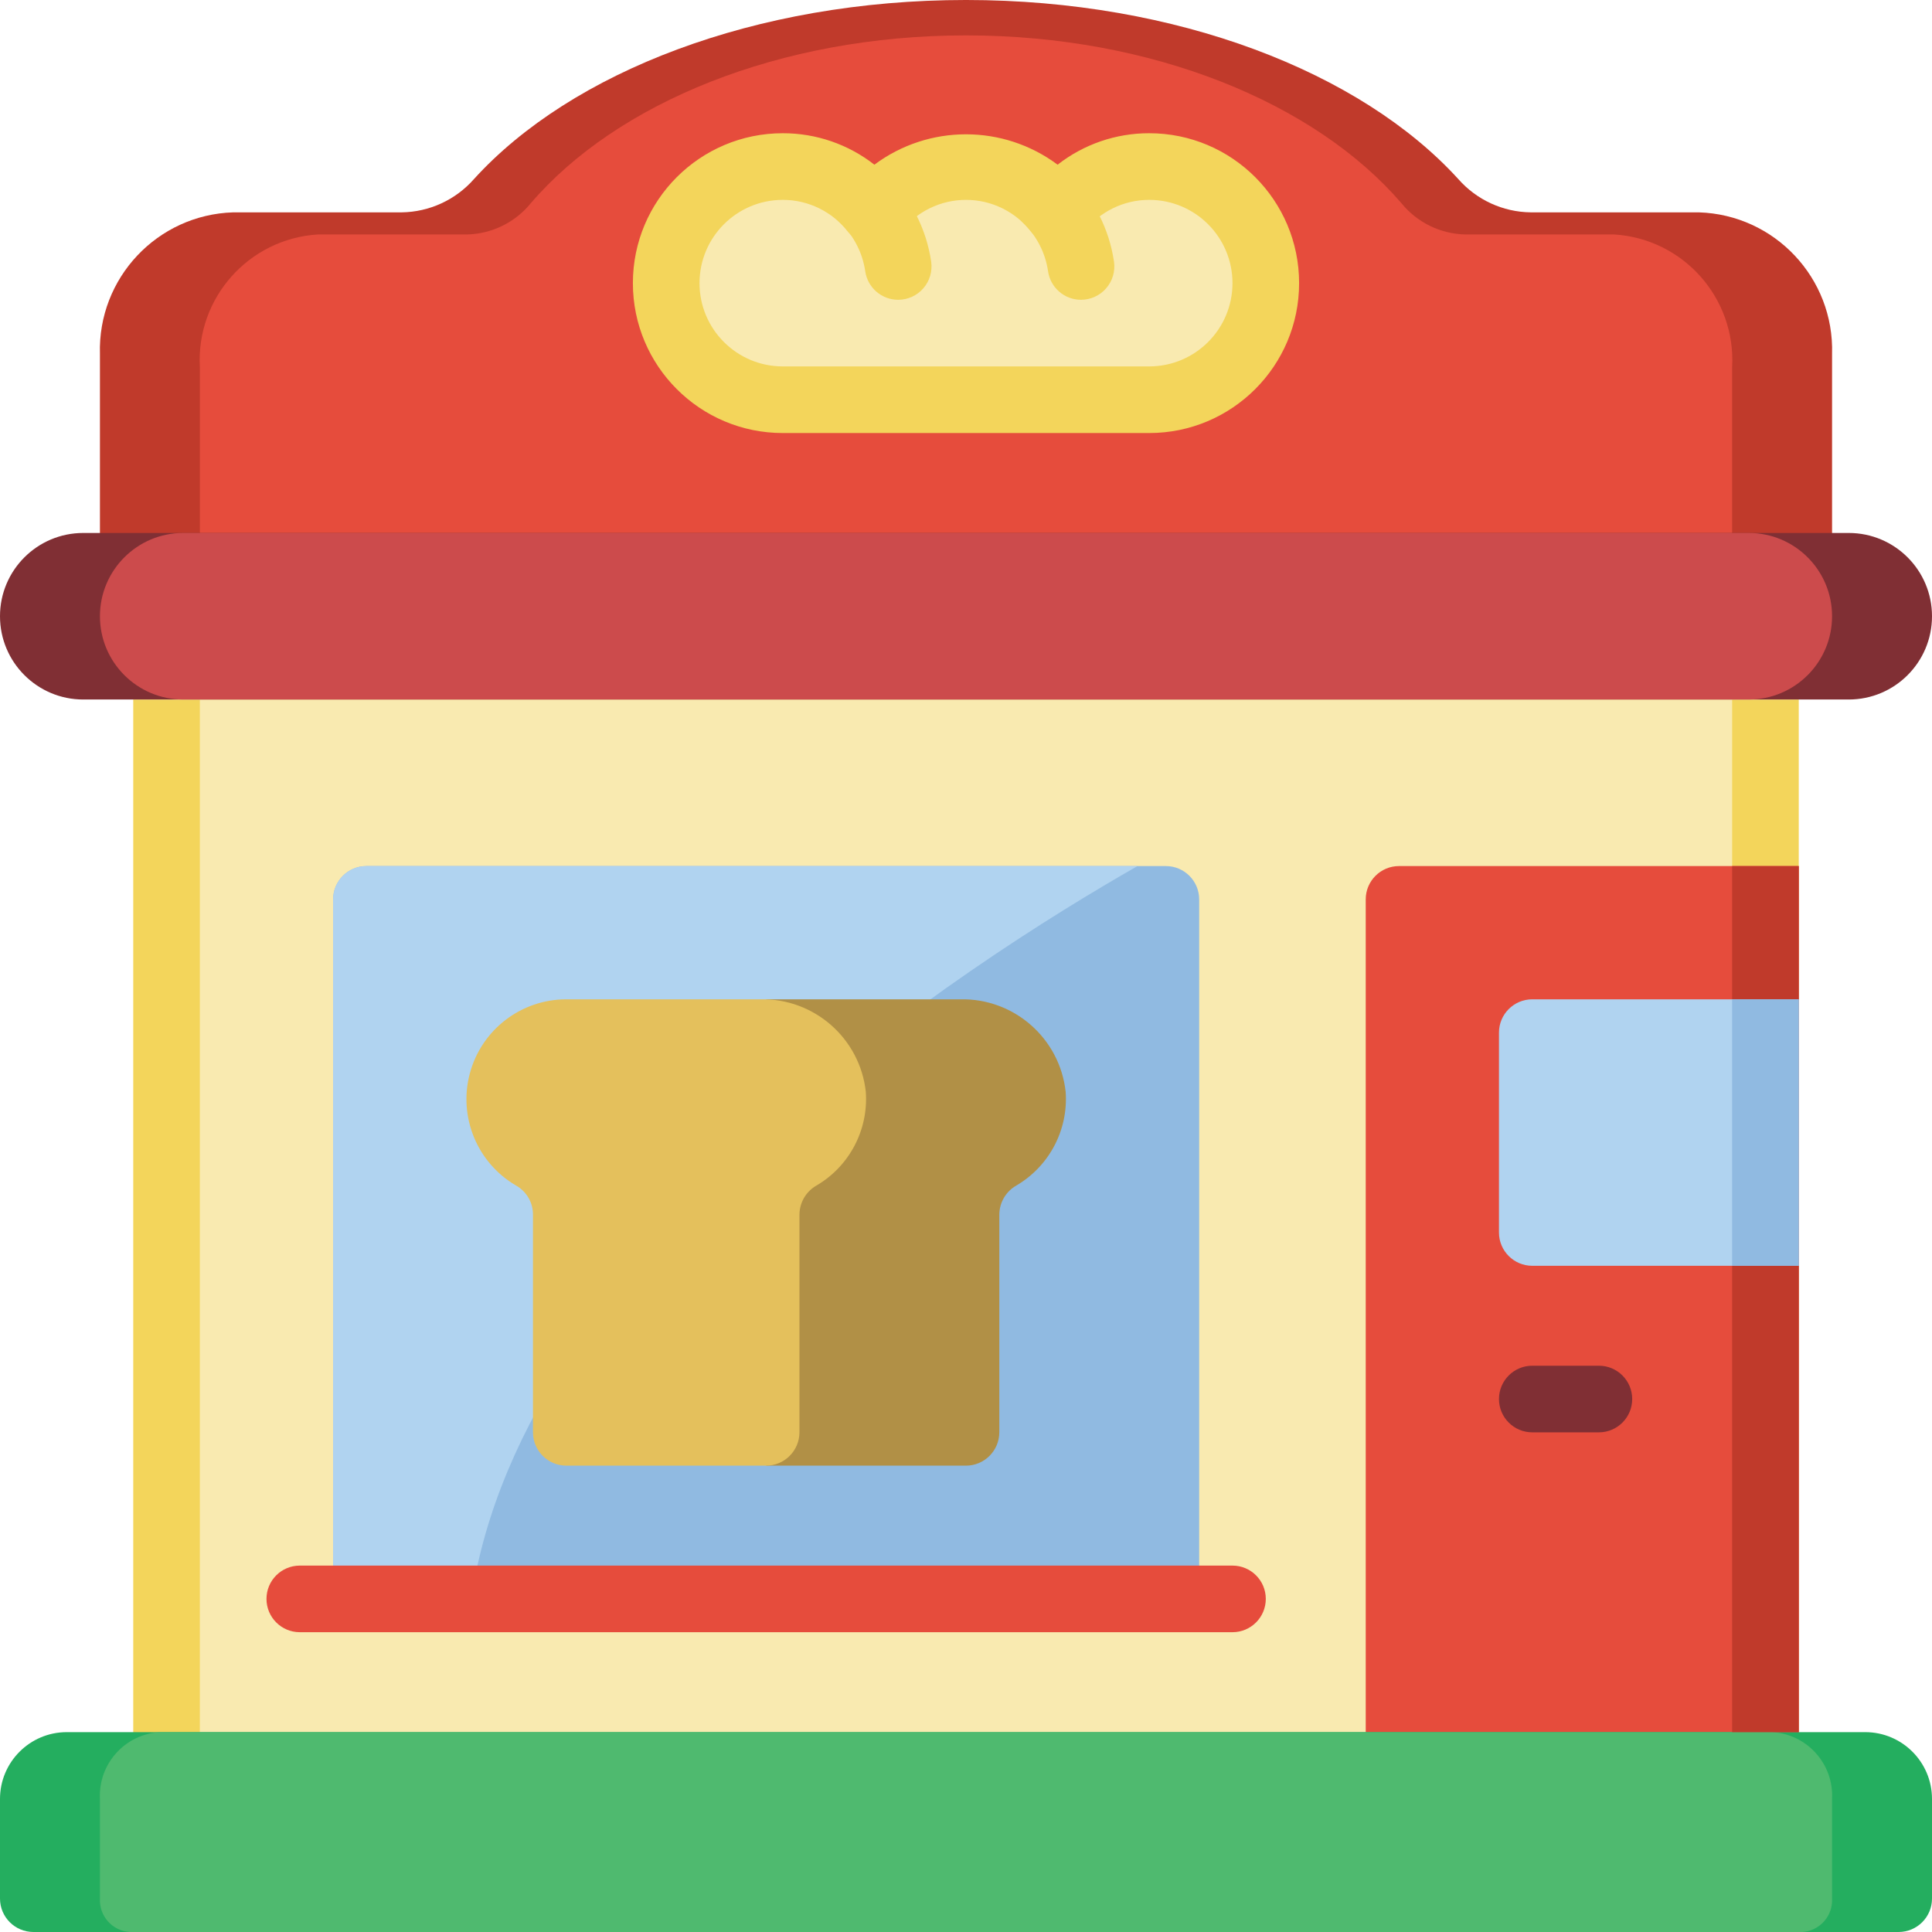 <svg height="512pt" viewBox="0 0 512 512" width="512pt" xmlns="http://www.w3.org/2000/svg"><path d="m485.516 93.793v56.277h-459.031v-56.277c-.594-20.105 15.207-36.891 35.309-37.516h44.637c7.363-.098 14.34-3.312 19.199-8.848 25.734-28.316 74.484-47.43 130.371-47.43 55.906 0 104.668 19.125 130.465 47.457 4.852 5.52 11.82 8.727 19.172 8.82h44.57c20.102.625 35.902 17.41 35.309 37.516zm0 0" fill="#c03a2b"/><path d="m459.035 97.309v52.762h-406.07v-52.762c-1.02-18.312 12.93-34.02 31.238-35.172h39.484c6.605-.129 12.816-3.164 16.984-8.289 22.766-26.551 65.895-44.469 115.328-44.469 49.453 0 92.59 17.93 115.41 44.492 4.164 5.113 10.367 8.137 16.961 8.266h39.426c18.309 1.152 32.258 16.859 31.238 35.172zm0 0" fill="#e64c3c"/><path d="m207.449 105.93c-14.473.051-27.043-9.953-30.238-24.07-3.195-14.113 3.832-28.559 16.914-34.75s28.707-2.473 37.598 8.945c5.812-7.516 14.777-11.918 24.277-11.918s18.465 4.402 24.277 11.918c8.895-11.375 24.488-15.059 37.535-8.871 13.043 6.188 20.055 20.594 16.879 34.68-3.18 14.086-15.699 24.082-30.141 24.066zm0 0" fill="#f9eab0"/><path d="m229.07 52.965c4.848 4.738 7.996 10.945 8.961 17.656" fill="#f9eab0"/><path d="m277.52 52.965c4.848 4.738 7.996 10.945 8.961 17.656" fill="#f9eab0"/><g fill="#f3d55b"><path d="m304.551 114.758h-97.102c-21.941 0-39.727-17.785-39.727-39.723 0-21.941 17.785-39.727 39.727-39.727 8.797-.016 17.344 2.918 24.273 8.336 14.402-10.738 34.152-10.738 48.555 0 6.93-5.418 15.477-8.352 24.273-8.336 21.941 0 39.727 17.785 39.727 39.727 0 21.938-17.785 39.723-39.727 39.723zm-97.102-61.793c-12.188 0-22.07 9.883-22.07 22.07s9.883 22.066 22.07 22.066h97.102c12.188 0 22.07-9.879 22.07-22.066s-9.883-22.07-22.07-22.07c-6.777-.004-13.176 3.145-17.309 8.516-1.738 2.043-4.285 3.223-6.965 3.223-2.684 0-5.23-1.18-6.969-3.223-4.137-5.367-10.531-8.516-17.309-8.516s-13.172 3.148-17.309 8.516c-1.738 2.043-4.285 3.223-6.969 3.223-2.68 0-5.227-1.18-6.965-3.223-4.133-5.371-10.531-8.52-17.309-8.516zm0 0"/><path d="m238.027 79.449c-4.391-.004-8.113-3.234-8.734-7.578-.695-4.785-2.941-9.215-6.395-12.598-2.359-2.184-3.344-5.473-2.574-8.594.77-3.117 3.172-5.57 6.273-6.406 3.102-.836 6.41.078 8.645 2.387 6.227 6.102 10.277 14.082 11.535 22.711.355 2.535-.402 5.098-2.082 7.031-1.676 1.934-4.109 3.043-6.668 3.047zm0 0"/><path d="m286.473 79.449c-4.391-.004-8.109-3.234-8.73-7.578-.695-4.785-2.945-9.215-6.398-12.598-2.355-2.184-3.34-5.473-2.57-8.594.77-3.117 3.172-5.57 6.273-6.406 3.102-.836 6.41.078 8.645 2.387 6.227 6.102 10.277 14.082 11.531 22.711.359 2.535-.398 5.098-2.078 7.031-1.68 1.934-4.109 3.043-6.672 3.047zm0 0"/><path d="m35.309 185.379h441.383v282.484h-441.383zm0 0"/></g><path d="m52.965 185.379h406.07v282.484h-406.07zm0 0" fill="#f9eab0"/><path d="m97.102 229.516h211.863c4.875 0 8.828 3.953 8.828 8.828v185.379h-229.516v-185.379c0-4.875 3.949-8.828 8.824-8.828zm0 0" fill="#90bae1"/><path d="m301.461 229.516c-43.961 25.07-162.781 100.723-176.551 194.207h-36.633v-185.379c.012-4.867 3.957-8.812 8.824-8.828zm0 0" fill="#b0d3f0"/><path d="m326.621 432.551h-247.172c-4.875 0-8.828-3.953-8.828-8.828s3.953-8.824 8.828-8.824h247.172c4.875 0 8.828 3.949 8.828 8.824s-3.953 8.828-8.828 8.828zm0 0" fill="#e64c3c"/><path d="m370.758 229.516h105.934v238.348h-114.762v-229.52c0-4.875 3.953-8.828 8.828-8.828zm0 0" fill="#e64c3c"/><path d="m423.723 379.586h-17.652c-4.875 0-8.828-3.953-8.828-8.828s3.953-8.828 8.828-8.828h17.652c4.875 0 8.828 3.953 8.828 8.828s-3.953 8.828-8.828 8.828zm0 0" fill="#802f34"/><path d="m203.035 264.828h51.473c14.258-.293 26.371 10.363 27.906 24.539.711 10.055-4.324 19.648-13.008 24.77-2.793 1.562-4.539 4.5-4.578 7.699v57.75c-.016 4.871-3.957 8.812-8.828 8.828h-52.965zm0 0" fill="#b19046"/><path d="m22.07 141.242h467.859c12.191 0 22.07 9.879 22.07 22.066 0 12.191-9.879 22.07-22.07 22.07h-467.859c-12.191 0-22.07-9.879-22.07-22.07 0-12.188 9.879-22.066 22.07-22.066zm0 0" fill="#802f34"/><path d="m48.551 141.242h414.898c12.188 0 22.066 9.879 22.066 22.066 0 12.191-9.879 22.07-22.066 22.07h-414.898c-12.188 0-22.066-9.879-22.066-22.07 0-12.188 9.879-22.066 22.066-22.066zm0 0" fill="#cc4b4c"/><path d="m512 476.691v26.48c-.016 4.871-3.957 8.812-8.828 8.828h-494.344c-4.871-.016-8.812-3.957-8.828-8.828v-26.48c.027-9.742 7.918-17.629 17.656-17.656h476.688c9.738.027 17.629 7.914 17.656 17.656zm0 0" fill="#24ae5f"/><path d="m485.516 476.691v26.48c.227 4.613-3.301 8.551-7.914 8.828h-443.203c-4.613-.277-8.141-4.215-7.914-8.828v-26.48c-.449-9.227 6.605-17.098 15.828-17.656h427.375c9.223.559 16.277 8.43 15.828 17.656zm0 0" fill="#4fba6f"/><path d="m229.449 289.367c.711 10.055-4.324 19.648-13.008 24.77-2.793 1.566-4.539 4.5-4.578 7.699v57.75c-.016 4.871-3.961 8.812-8.828 8.828h-52.965c-4.871-.016-8.816-3.957-8.828-8.828v-57.781c-.016-3.168-1.73-6.078-4.492-7.633-10.328-6.023-15.336-18.223-12.223-29.766 3.117-11.547 13.582-19.57 25.543-19.578h51.469c14.258-.293 26.375 10.363 27.91 24.539zm0 0" fill="#e4c05c"/><path d="m459.035 229.516h17.656v229.52h-17.656zm0 0" fill="#c03a2b"/><path d="m406.07 264.828h70.621v70.621h-70.621c-4.875 0-8.828-3.953-8.828-8.828v-52.965c0-4.875 3.953-8.828 8.828-8.828zm0 0" fill="#b0d3f0"/><path d="m459.035 264.828h17.656v70.621h-17.656zm0 0" fill="#90bae1"/></svg>